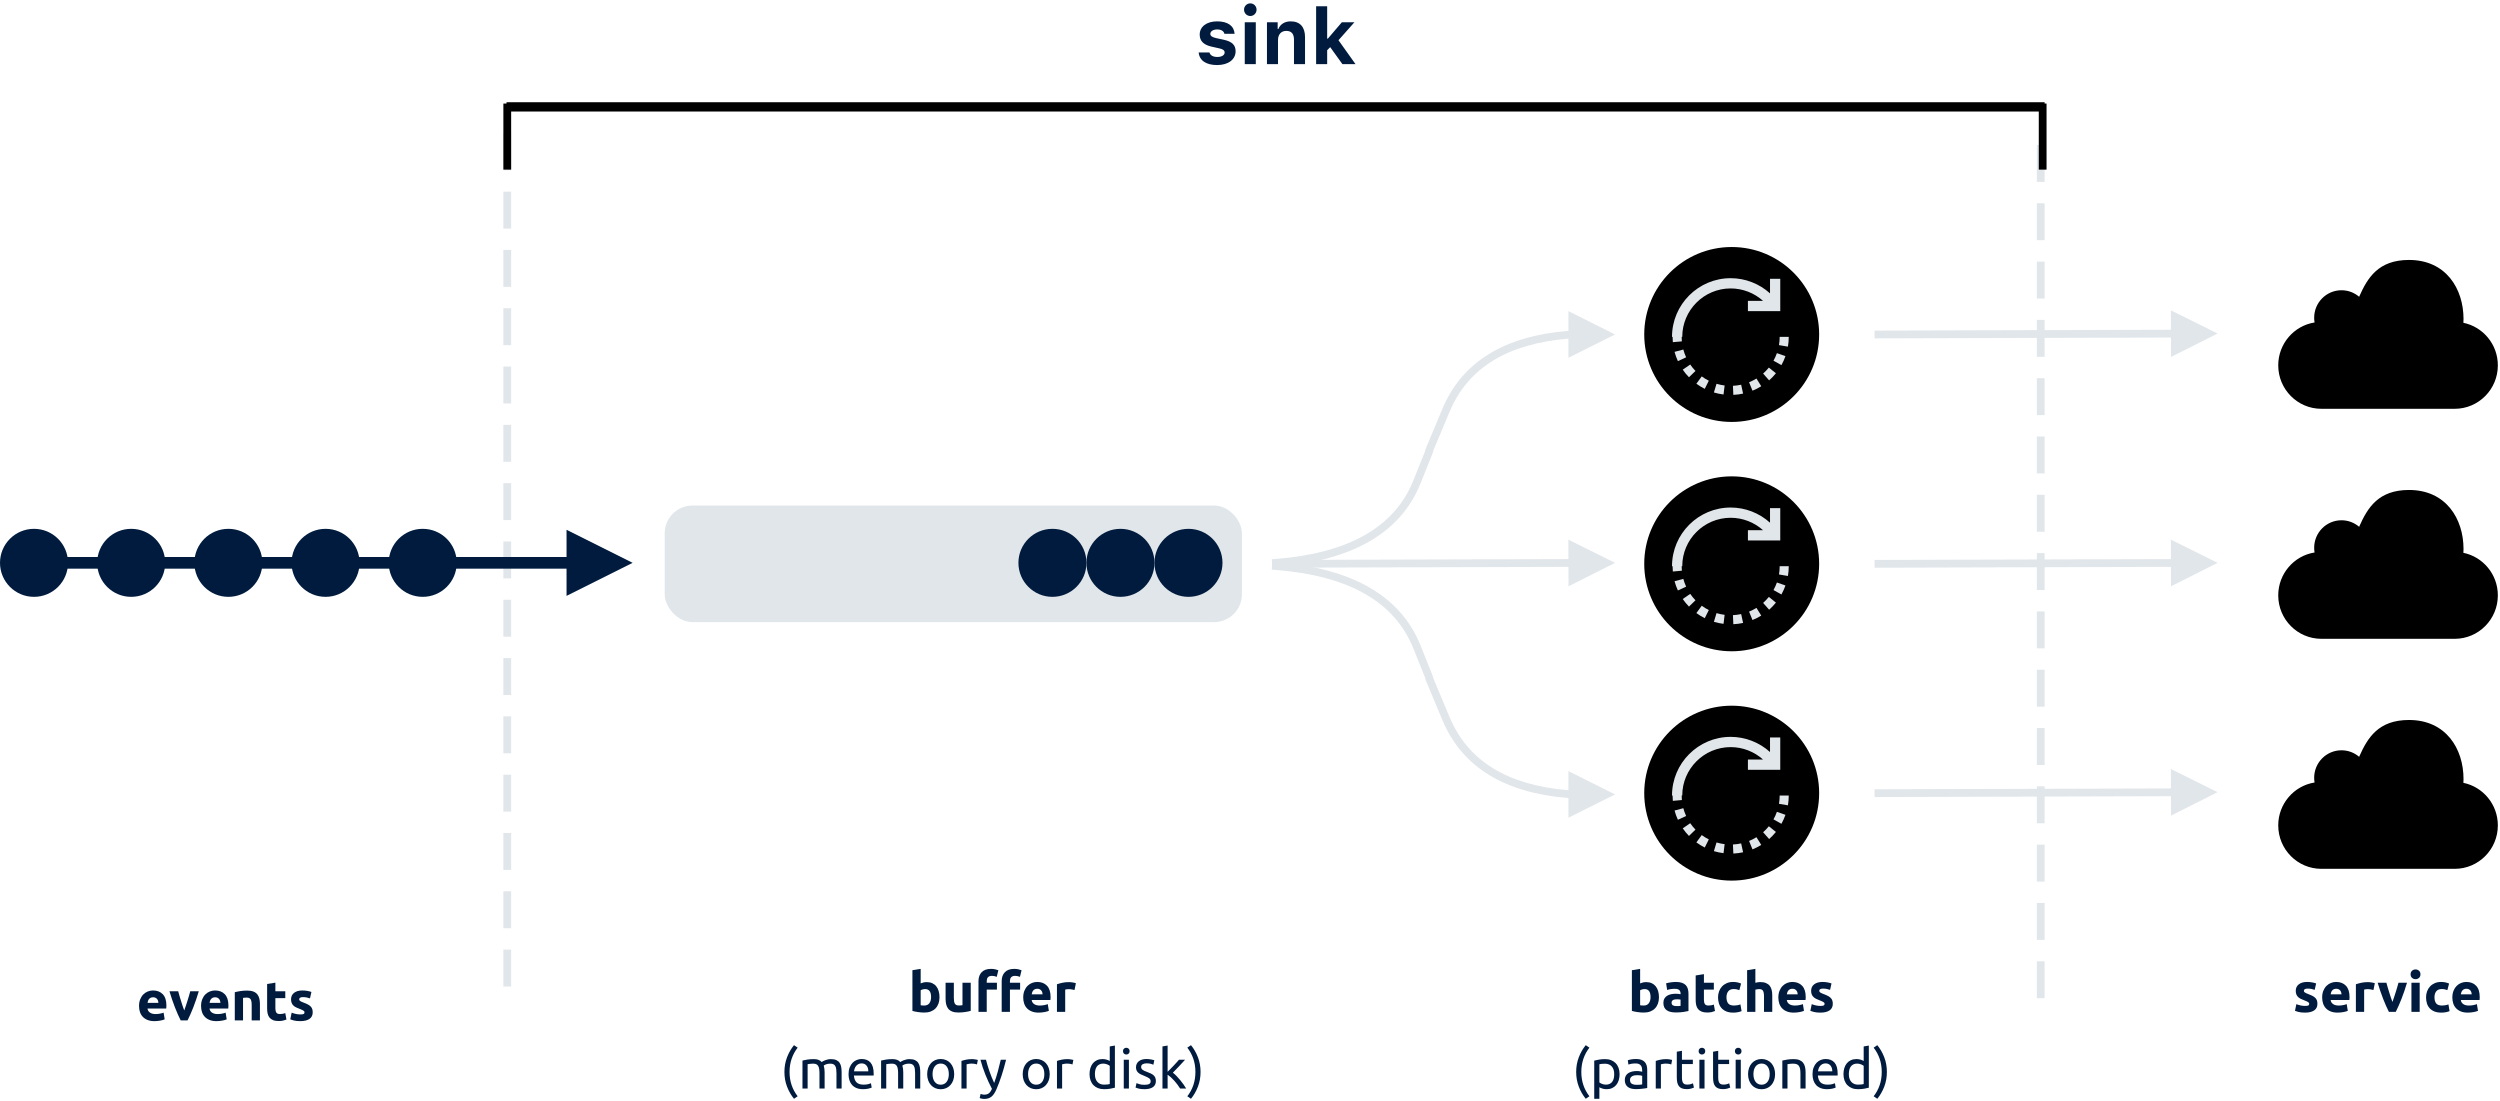 <?xml version="1.0" encoding="UTF-8"?>
<svg width="538px" height="237px" viewBox="0 0 538 237" version="1.1" xmlns="http://www.w3.org/2000/svg" xmlns:xlink="http://www.w3.org/1999/xlink">
    <!-- Generator: Sketch 54.1 (76490) - https://sketchapp.com -->
    <title>Group 2</title>
    <desc>Created with Sketch.</desc>
    <g id="Buffers-&amp;-Batching-(partitioned)" stroke="none" stroke-width="1" fill="none" fill-rule="evenodd">
        <g id="Group-2">
            <path d="M108.327,29.527 L108.327,35.8 L108.327,36.637 L110,36.637 L110,35.8 L110,29.527 L110,28.69 L108.327,28.69 L108.327,29.527 Z M108.327,42.074 L108.327,48.348 L108.327,49.184 L110,49.184 L110,48.348 L110,42.074 L110,41.238 L108.327,41.238 L108.327,42.074 Z M108.327,54.622 L108.327,60.895 L108.327,61.732 L110,61.732 L110,60.895 L110,54.622 L110,53.785 L108.327,53.785 L108.327,54.622 Z M108.327,67.169 L108.327,73.443 L108.327,74.279 L110,74.279 L110,73.443 L110,67.169 L110,66.333 L108.327,66.333 L108.327,67.169 Z M108.327,79.717 L108.327,85.99 L108.327,86.827 L110,86.827 L110,85.99 L110,79.717 L110,78.88 L108.327,78.88 L108.327,79.717 Z M108.327,92.264 L108.327,98.538 L108.327,99.375 L110,99.375 L110,98.538 L110,92.264 L110,91.428 L108.327,91.428 L108.327,92.264 Z M108.327,104.812 L108.327,111.086 L108.327,111.922 L110,111.922 L110,111.086 L110,104.812 L110,103.975 L108.327,103.975 L108.327,104.812 Z M108.327,117.359 L108.327,123.633 L108.327,124.47 L110,124.47 L110,123.633 L110,117.359 L110,116.523 L108.327,116.523 L108.327,117.359 Z M108.327,129.907 L108.327,136.181 L108.327,137.017 L110,137.017 L110,136.181 L110,129.907 L110,129.07 L108.327,129.07 L108.327,129.907 Z M108.327,142.454 L108.327,148.728 L108.327,149.565 L110,149.565 L110,148.728 L110,142.454 L110,141.618 L108.327,141.618 L108.327,142.454 Z M108.327,155.002 L108.327,161.276 L108.327,162.112 L110,162.112 L110,161.276 L110,155.002 L110,154.165 L108.327,154.165 L108.327,155.002 Z M108.327,167.549 L108.327,173.823 L108.327,174.66 L110,174.66 L110,173.823 L110,167.549 L110,166.713 L108.327,166.713 L108.327,167.549 Z M108.327,180.097 L108.327,186.371 L108.327,187.207 L110,187.207 L110,186.371 L110,180.097 L110,179.26 L108.327,179.26 L108.327,180.097 Z M108.327,192.644 L108.327,198.918 L108.327,199.755 L110,199.755 L110,198.918 L110,192.644 L110,191.808 L108.327,191.808 L108.327,192.644 Z M108.327,205.192 L108.327,211.466 L108.327,212.302 L110,212.302 L110,211.466 L110,205.192 L110,204.356 L108.327,204.356 L108.327,205.192 Z" id="Line-2" fill="#E1E6EA" fill-rule="nonzero"></path>
            <path d="M438.327,32.036 L438.327,38.31 L438.327,39.146 L440,39.146 L440,38.31 L440,32.036 L440,31.2 L438.327,31.2 L438.327,32.036 Z M438.327,44.584 L438.327,50.857 L438.327,51.694 L440,51.694 L440,50.857 L440,44.584 L440,43.747 L438.327,43.747 L438.327,44.584 Z M438.327,57.131 L438.327,63.405 L438.327,64.241 L440,64.241 L440,63.405 L440,57.131 L440,56.295 L438.327,56.295 L438.327,57.131 Z M438.327,69.679 L438.327,75.952 L438.327,76.789 L440,76.789 L440,75.952 L440,69.679 L440,68.842 L438.327,68.842 L438.327,69.679 Z M438.327,82.226 L438.327,88.5 L438.327,89.337 L440,89.337 L440,88.5 L440,82.226 L440,81.39 L438.327,81.39 L438.327,82.226 Z M438.327,94.774 L438.327,101.048 L438.327,101.884 L440,101.884 L440,101.048 L440,94.774 L440,93.937 L438.327,93.937 L438.327,94.774 Z M438.327,107.321 L438.327,113.595 L438.327,114.432 L440,114.432 L440,113.595 L440,107.321 L440,106.485 L438.327,106.485 L438.327,107.321 Z M438.327,119.869 L438.327,126.143 L438.327,126.979 L440,126.979 L440,126.143 L440,119.869 L440,119.032 L438.327,119.032 L438.327,119.869 Z M438.327,132.416 L438.327,138.69 L438.327,139.527 L440,139.527 L440,138.69 L440,132.416 L440,131.58 L438.327,131.58 L438.327,132.416 Z M438.327,144.964 L438.327,151.238 L438.327,152.074 L440,152.074 L440,151.238 L440,144.964 L440,144.127 L438.327,144.127 L438.327,144.964 Z M438.327,157.511 L438.327,163.785 L438.327,164.622 L440,164.622 L440,163.785 L440,157.511 L440,156.675 L438.327,156.675 L438.327,157.511 Z M438.327,170.059 L438.327,176.333 L438.327,177.169 L440,177.169 L440,176.333 L440,170.059 L440,169.222 L438.327,169.222 L438.327,170.059 Z M438.327,182.606 L438.327,188.88 L438.327,189.717 L440,189.717 L440,188.88 L440,182.606 L440,181.77 L438.327,181.77 L438.327,182.606 Z M438.327,195.154 L438.327,201.428 L438.327,202.264 L440,202.264 L440,201.428 L440,195.154 L440,194.317 L438.327,194.317 L438.327,195.154 Z M438.327,207.702 L438.327,213.975 L438.327,214.812 L440,214.812 L440,213.975 L440,207.702 L440,206.865 L438.327,206.865 L438.327,207.702 Z" id="Line-2" fill="#E1E6EA" fill-rule="nonzero"></path>
            <g id="Incoming-events" transform="translate(0, 113.804)" fill="#001B3D">
                <circle id="Oval" cx="70.057" cy="7.319" r="7.319"></circle>
                <circle id="Oval" cx="90.97" cy="7.319" r="7.319"></circle>
                <circle id="Oval" cx="49.144" cy="7.319" r="7.319"></circle>
                <circle id="Oval" cx="28.232" cy="7.319" r="7.319"></circle>
                <circle id="Oval" cx="7.319" cy="7.319" r="7.319"></circle>
                <polygon id="Line-7" fill-rule="nonzero" points="121.92 8.574 7.529 8.574 7.529 6.065 121.92 6.065 121.92 0.209 136.141 7.319 121.92 14.43"></polygon>
                <path d="M29.922,102.693 C29.922,102.137 30.007,101.65 30.178,101.233 C30.349,100.816 30.573,100.468 30.851,100.19 C31.129,99.912 31.449,99.702 31.811,99.559 C32.172,99.416 32.543,99.344 32.925,99.344 C33.815,99.344 34.518,99.616 35.034,100.16 C35.55,100.705 35.809,101.505 35.809,102.562 C35.809,102.665 35.805,102.778 35.797,102.901 C35.789,103.024 35.781,103.134 35.773,103.229 L31.745,103.229 C31.785,103.594 31.956,103.884 32.258,104.099 C32.559,104.313 32.965,104.421 33.473,104.421 C33.799,104.421 34.118,104.391 34.432,104.331 C34.746,104.272 35.002,104.198 35.201,104.111 L35.439,105.553 C35.344,105.6 35.217,105.648 35.058,105.696 C34.899,105.743 34.722,105.785 34.528,105.821 C34.333,105.857 34.124,105.886 33.902,105.91 C33.68,105.934 33.457,105.946 33.235,105.946 C32.671,105.946 32.18,105.863 31.763,105.696 C31.346,105.529 31,105.3 30.726,105.011 C30.452,104.721 30.25,104.377 30.118,103.98 C29.987,103.583 29.922,103.154 29.922,102.693 Z M34.093,102.013 C34.085,101.863 34.059,101.716 34.015,101.573 C33.972,101.43 33.904,101.302 33.813,101.191 C33.721,101.08 33.606,100.989 33.467,100.917 C33.328,100.846 33.155,100.81 32.949,100.81 C32.75,100.81 32.579,100.844 32.436,100.911 C32.293,100.979 32.174,101.068 32.079,101.179 C31.983,101.291 31.91,101.42 31.858,101.567 C31.807,101.714 31.769,101.863 31.745,102.013 L34.093,102.013 Z M38.883,105.779 C38.478,104.985 38.067,104.055 37.65,102.991 C37.233,101.926 36.837,100.766 36.464,99.511 L38.347,99.511 C38.426,99.821 38.52,100.156 38.627,100.518 C38.734,100.879 38.845,101.245 38.961,101.614 C39.076,101.984 39.191,102.343 39.306,102.693 C39.421,103.042 39.535,103.36 39.646,103.646 C39.749,103.36 39.86,103.042 39.98,102.693 C40.099,102.343 40.216,101.984 40.331,101.614 C40.446,101.245 40.557,100.879 40.665,100.518 C40.772,100.156 40.865,99.821 40.945,99.511 L42.78,99.511 C42.407,100.766 42.011,101.926 41.594,102.991 C41.177,104.055 40.766,104.985 40.361,105.779 L38.883,105.779 Z M43.269,102.693 C43.269,102.137 43.354,101.65 43.525,101.233 C43.696,100.816 43.92,100.468 44.198,100.19 C44.476,99.912 44.796,99.702 45.157,99.559 C45.519,99.416 45.89,99.344 46.272,99.344 C47.161,99.344 47.864,99.616 48.381,100.16 C48.897,100.705 49.155,101.505 49.155,102.562 C49.155,102.665 49.151,102.778 49.143,102.901 C49.135,103.024 49.128,103.134 49.12,103.229 L45.092,103.229 C45.131,103.594 45.302,103.884 45.604,104.099 C45.906,104.313 46.311,104.421 46.82,104.421 C47.145,104.421 47.465,104.391 47.779,104.331 C48.093,104.272 48.349,104.198 48.548,104.111 L48.786,105.553 C48.691,105.6 48.563,105.648 48.405,105.696 C48.246,105.743 48.069,105.785 47.874,105.821 C47.68,105.857 47.471,105.886 47.249,105.91 C47.026,105.934 46.804,105.946 46.581,105.946 C46.017,105.946 45.527,105.863 45.11,105.696 C44.693,105.529 44.347,105.3 44.073,105.011 C43.799,104.721 43.596,104.377 43.465,103.98 C43.334,103.583 43.269,103.154 43.269,102.693 Z M47.439,102.013 C47.431,101.863 47.406,101.716 47.362,101.573 C47.318,101.43 47.251,101.302 47.159,101.191 C47.068,101.08 46.953,100.989 46.814,100.917 C46.675,100.846 46.502,100.81 46.295,100.81 C46.097,100.81 45.926,100.844 45.783,100.911 C45.64,100.979 45.521,101.068 45.425,101.179 C45.33,101.291 45.257,101.42 45.205,101.567 C45.153,101.714 45.116,101.863 45.092,102.013 L47.439,102.013 Z M50.526,99.725 C50.828,99.638 51.217,99.557 51.694,99.481 C52.17,99.406 52.671,99.368 53.195,99.368 C53.727,99.368 54.17,99.437 54.524,99.577 C54.877,99.716 55.157,99.912 55.364,100.166 C55.57,100.421 55.717,100.723 55.805,101.072 C55.892,101.422 55.936,101.811 55.936,102.24 L55.936,105.779 L54.16,105.779 L54.16,102.454 C54.16,101.882 54.085,101.477 53.934,101.239 C53.783,101.001 53.501,100.881 53.088,100.881 C52.961,100.881 52.826,100.887 52.683,100.899 C52.54,100.911 52.413,100.925 52.301,100.941 L52.301,105.779 L50.526,105.779 L50.526,99.725 Z M57.485,97.95 L59.261,97.664 L59.261,99.511 L61.394,99.511 L61.394,100.989 L59.261,100.989 L59.261,103.193 C59.261,103.567 59.326,103.865 59.457,104.087 C59.588,104.309 59.853,104.421 60.25,104.421 C60.44,104.421 60.637,104.403 60.84,104.367 C61.042,104.331 61.227,104.282 61.394,104.218 L61.644,105.6 C61.429,105.688 61.191,105.763 60.929,105.827 C60.667,105.89 60.345,105.922 59.964,105.922 C59.479,105.922 59.078,105.857 58.76,105.726 C58.442,105.594 58.188,105.412 57.998,105.177 C57.807,104.943 57.674,104.659 57.598,104.325 C57.523,103.992 57.485,103.622 57.485,103.217 L57.485,97.95 Z M64.635,104.504 C64.961,104.504 65.191,104.472 65.326,104.409 C65.461,104.345 65.529,104.222 65.529,104.039 C65.529,103.896 65.441,103.771 65.267,103.664 C65.092,103.557 64.826,103.436 64.468,103.3 C64.19,103.197 63.938,103.09 63.712,102.979 C63.485,102.868 63.292,102.734 63.134,102.58 C62.975,102.425 62.852,102.24 62.764,102.025 C62.677,101.811 62.633,101.553 62.633,101.251 C62.633,100.663 62.852,100.198 63.288,99.857 C63.725,99.515 64.325,99.344 65.088,99.344 C65.469,99.344 65.835,99.378 66.184,99.445 C66.534,99.513 66.812,99.586 67.018,99.666 L66.709,101.048 C66.502,100.977 66.278,100.913 66.035,100.858 C65.793,100.802 65.521,100.774 65.219,100.774 C64.663,100.774 64.385,100.929 64.385,101.239 C64.385,101.31 64.397,101.374 64.421,101.43 C64.444,101.485 64.492,101.539 64.564,101.59 C64.635,101.642 64.732,101.698 64.856,101.757 C64.979,101.817 65.136,101.882 65.326,101.954 C65.716,102.097 66.037,102.238 66.291,102.377 C66.546,102.516 66.746,102.667 66.893,102.83 C67.04,102.993 67.144,103.173 67.203,103.372 C67.263,103.571 67.293,103.801 67.293,104.063 C67.293,104.683 67.06,105.152 66.595,105.469 C66.131,105.787 65.473,105.946 64.623,105.946 C64.067,105.946 63.604,105.898 63.235,105.803 C62.865,105.708 62.609,105.628 62.466,105.565 L62.764,104.123 C63.066,104.242 63.376,104.335 63.694,104.403 C64.011,104.47 64.325,104.504 64.635,104.504 Z" id="events" fill-rule="nonzero"></path>
            </g>
            <g id="Buffer" transform="translate(143.042, 108.785)">
                <rect id="Rectangle" fill="#E1E6EA" x="0" y="0" width="124.221" height="25.095" rx="6"></rect>
                <circle id="Oval" fill="#001B3D" cx="98.08" cy="12.338" r="7.319"></circle>
                <circle id="Oval" fill="#001B3D" cx="83.441" cy="12.338" r="7.319"></circle>
                <circle id="Oval" fill="#001B3D" cx="112.719" cy="12.338" r="7.319"></circle>
                <path d="M57.326,105.783 C57.326,104.639 56.905,104.067 56.063,104.067 C55.88,104.067 55.699,104.091 55.521,104.139 C55.342,104.186 55.197,104.246 55.086,104.317 L55.086,107.547 C55.173,107.563 55.284,107.577 55.419,107.588 C55.554,107.6 55.701,107.606 55.86,107.606 C56.345,107.606 56.71,107.439 56.957,107.106 C57.203,106.772 57.326,106.331 57.326,105.783 Z M59.137,105.831 C59.137,106.331 59.064,106.784 58.917,107.189 C58.77,107.594 58.557,107.94 58.279,108.226 C58.001,108.512 57.66,108.732 57.254,108.887 C56.849,109.042 56.388,109.12 55.872,109.12 C55.658,109.12 55.433,109.11 55.199,109.09 C54.964,109.07 54.734,109.044 54.508,109.012 C54.281,108.981 54.065,108.943 53.858,108.899 C53.652,108.856 53.469,108.81 53.31,108.762 L53.31,100.003 L55.086,99.717 L55.086,102.84 C55.284,102.752 55.491,102.685 55.705,102.637 C55.92,102.589 56.15,102.566 56.396,102.566 C56.841,102.566 57.235,102.643 57.576,102.798 C57.918,102.953 58.204,103.173 58.434,103.459 C58.665,103.745 58.839,104.089 58.959,104.49 C59.078,104.891 59.137,105.338 59.137,105.831 Z M65.858,108.75 C65.556,108.838 65.167,108.919 64.69,108.995 C64.214,109.07 63.713,109.108 63.189,109.108 C62.657,109.108 62.214,109.036 61.86,108.893 C61.507,108.75 61.227,108.55 61.02,108.292 C60.814,108.033 60.667,107.725 60.579,107.368 C60.492,107.01 60.448,106.617 60.448,106.188 L60.448,102.697 L62.224,102.697 L62.224,105.974 C62.224,106.546 62.299,106.959 62.45,107.213 C62.601,107.467 62.883,107.594 63.296,107.594 C63.423,107.594 63.558,107.588 63.701,107.577 C63.844,107.565 63.971,107.551 64.083,107.535 L64.083,102.697 L65.858,102.697 L65.858,108.75 Z M70.244,99.717 C70.577,99.717 70.883,99.751 71.161,99.819 C71.439,99.886 71.654,99.952 71.805,100.015 L71.459,101.433 C71.3,101.362 71.127,101.308 70.941,101.273 C70.754,101.237 70.581,101.219 70.422,101.219 C70.208,101.219 70.027,101.249 69.88,101.308 C69.733,101.368 69.618,101.449 69.535,101.553 C69.451,101.656 69.392,101.779 69.356,101.922 C69.32,102.065 69.302,102.22 69.302,102.387 L69.302,102.697 L71.495,102.697 L71.495,104.174 L69.302,104.174 L69.302,108.965 L67.527,108.965 L67.527,102.363 C67.527,101.553 67.755,100.909 68.212,100.432 C68.669,99.956 69.346,99.717 70.244,99.717 Z M75.237,99.717 C75.57,99.717 75.876,99.751 76.154,99.819 C76.432,99.886 76.647,99.952 76.798,100.015 L76.452,101.433 C76.293,101.362 76.12,101.308 75.934,101.273 C75.747,101.237 75.574,101.219 75.415,101.219 C75.201,101.219 75.02,101.249 74.873,101.308 C74.726,101.368 74.611,101.449 74.528,101.553 C74.444,101.656 74.385,101.779 74.349,101.922 C74.313,102.065 74.295,102.22 74.295,102.387 L74.295,102.697 L76.488,102.697 L76.488,104.174 L74.295,104.174 L74.295,108.965 L72.52,108.965 L72.52,102.363 C72.52,101.553 72.748,100.909 73.205,100.432 C73.662,99.956 74.339,99.717 75.237,99.717 Z M77.155,105.878 C77.155,105.322 77.241,104.836 77.411,104.419 C77.582,104.002 77.807,103.654 78.085,103.376 C78.363,103.098 78.683,102.887 79.044,102.744 C79.406,102.601 79.777,102.53 80.158,102.53 C81.048,102.53 81.751,102.802 82.268,103.346 C82.784,103.89 83.042,104.691 83.042,105.747 C83.042,105.851 83.038,105.964 83.03,106.087 C83.022,106.21 83.014,106.319 83.006,106.415 L78.979,106.415 C79.018,106.78 79.189,107.07 79.491,107.285 C79.793,107.499 80.198,107.606 80.706,107.606 C81.032,107.606 81.352,107.577 81.666,107.517 C81.98,107.457 82.236,107.384 82.434,107.296 L82.673,108.738 C82.577,108.786 82.45,108.834 82.291,108.881 C82.132,108.929 81.956,108.971 81.761,109.007 C81.566,109.042 81.358,109.072 81.135,109.096 C80.913,109.12 80.691,109.132 80.468,109.132 C79.904,109.132 79.413,109.048 78.996,108.881 C78.579,108.715 78.234,108.486 77.96,108.196 C77.686,107.906 77.483,107.563 77.352,107.165 C77.221,106.768 77.155,106.339 77.155,105.878 Z M81.326,105.199 C81.318,105.048 81.292,104.901 81.249,104.758 C81.205,104.615 81.137,104.488 81.046,104.377 C80.955,104.266 80.839,104.174 80.7,104.103 C80.561,104.031 80.389,103.996 80.182,103.996 C79.983,103.996 79.813,104.029 79.67,104.097 C79.527,104.164 79.408,104.254 79.312,104.365 C79.217,104.476 79.143,104.605 79.092,104.752 C79.04,104.899 79.002,105.048 78.979,105.199 L81.326,105.199 Z M88.19,104.27 C88.031,104.23 87.845,104.188 87.63,104.145 C87.416,104.101 87.185,104.079 86.939,104.079 C86.828,104.079 86.695,104.089 86.54,104.109 C86.385,104.129 86.268,104.15 86.188,104.174 L86.188,108.965 L84.413,108.965 L84.413,103.03 C84.73,102.919 85.106,102.814 85.539,102.715 C85.972,102.615 86.454,102.566 86.987,102.566 C87.082,102.566 87.197,102.572 87.332,102.583 C87.467,102.595 87.602,102.611 87.737,102.631 C87.872,102.651 88.007,102.675 88.142,102.703 C88.277,102.73 88.393,102.764 88.488,102.804 L88.19,104.27 Z M26.873,121.902 C26.873,122.919 27.02,123.86 27.314,124.726 C27.608,125.592 28.041,126.394 28.613,127.133 L27.826,127.669 C27.207,126.915 26.708,126.047 26.331,125.066 C25.953,124.084 25.765,123.03 25.765,121.902 C25.765,120.774 25.953,119.719 26.331,118.738 C26.708,117.757 27.207,116.889 27.826,116.134 L28.613,116.67 C28.041,117.409 27.608,118.212 27.314,119.077 C27.02,119.943 26.873,120.885 26.873,121.902 Z M29.649,119.447 C29.904,119.383 30.239,119.316 30.656,119.244 C31.074,119.173 31.556,119.137 32.104,119.137 C32.502,119.137 32.835,119.191 33.105,119.298 C33.375,119.405 33.602,119.562 33.785,119.769 C33.84,119.729 33.928,119.673 34.047,119.602 C34.166,119.53 34.313,119.461 34.488,119.393 C34.662,119.326 34.857,119.266 35.072,119.215 C35.286,119.163 35.516,119.137 35.763,119.137 C36.239,119.137 36.629,119.207 36.931,119.346 C37.232,119.485 37.469,119.681 37.64,119.935 C37.81,120.19 37.926,120.492 37.985,120.841 C38.045,121.191 38.075,121.572 38.075,121.985 L38.075,125.465 L36.966,125.465 L36.966,122.223 C36.966,121.858 36.948,121.544 36.913,121.282 C36.877,121.02 36.809,120.801 36.71,120.627 C36.611,120.452 36.476,120.323 36.305,120.239 C36.134,120.156 35.914,120.114 35.644,120.114 C35.27,120.114 34.962,120.164 34.72,120.263 C34.478,120.363 34.313,120.452 34.225,120.531 C34.289,120.738 34.337,120.964 34.368,121.211 C34.4,121.457 34.416,121.715 34.416,121.985 L34.416,125.465 L33.308,125.465 L33.308,122.223 C33.308,121.858 33.288,121.544 33.248,121.282 C33.209,121.02 33.139,120.801 33.04,120.627 C32.94,120.452 32.805,120.323 32.635,120.239 C32.464,120.156 32.247,120.114 31.985,120.114 C31.874,120.114 31.755,120.118 31.628,120.126 C31.501,120.134 31.379,120.144 31.264,120.156 C31.149,120.168 31.044,120.182 30.948,120.198 C30.853,120.214 30.789,120.225 30.758,120.233 L30.758,125.465 L29.649,125.465 L29.649,119.447 Z M39.564,122.378 C39.564,121.83 39.644,121.352 39.802,120.942 C39.961,120.533 40.172,120.194 40.434,119.924 C40.696,119.653 40.998,119.451 41.34,119.316 C41.681,119.181 42.031,119.113 42.388,119.113 C43.223,119.113 43.862,119.373 44.307,119.894 C44.752,120.414 44.974,121.207 44.974,122.271 L44.974,122.456 C44.974,122.531 44.97,122.601 44.962,122.664 L40.72,122.664 C40.768,123.308 40.954,123.796 41.28,124.13 C41.606,124.464 42.114,124.631 42.805,124.631 C43.195,124.631 43.522,124.597 43.789,124.529 C44.055,124.462 44.255,124.396 44.39,124.333 L44.545,125.262 C44.41,125.334 44.174,125.409 43.836,125.489 C43.499,125.568 43.115,125.608 42.686,125.608 C42.146,125.608 41.679,125.526 41.286,125.364 C40.893,125.201 40.569,124.976 40.315,124.69 C40.061,124.404 39.872,124.065 39.749,123.671 C39.626,123.278 39.564,122.847 39.564,122.378 Z M43.818,121.771 C43.826,121.27 43.701,120.859 43.443,120.537 C43.185,120.216 42.829,120.055 42.376,120.055 C42.122,120.055 41.898,120.104 41.703,120.204 C41.509,120.303 41.344,120.432 41.209,120.591 C41.074,120.75 40.968,120.933 40.893,121.139 C40.817,121.346 40.768,121.556 40.744,121.771 L43.818,121.771 Z M46.571,119.447 C46.825,119.383 47.161,119.316 47.578,119.244 C47.995,119.173 48.478,119.137 49.026,119.137 C49.423,119.137 49.757,119.191 50.027,119.298 C50.297,119.405 50.523,119.562 50.706,119.769 C50.762,119.729 50.849,119.673 50.968,119.602 C51.088,119.53 51.235,119.461 51.409,119.393 C51.584,119.326 51.779,119.266 51.993,119.215 C52.208,119.163 52.438,119.137 52.684,119.137 C53.161,119.137 53.55,119.207 53.852,119.346 C54.154,119.485 54.39,119.681 54.561,119.935 C54.732,120.19 54.847,120.492 54.907,120.841 C54.966,121.191 54.996,121.572 54.996,121.985 L54.996,125.465 L53.888,125.465 L53.888,122.223 C53.888,121.858 53.87,121.544 53.834,121.282 C53.799,121.02 53.731,120.801 53.632,120.627 C53.532,120.452 53.397,120.323 53.227,120.239 C53.056,120.156 52.835,120.114 52.565,120.114 C52.192,120.114 51.884,120.164 51.642,120.263 C51.399,120.363 51.235,120.452 51.147,120.531 C51.211,120.738 51.258,120.964 51.29,121.211 C51.322,121.457 51.338,121.715 51.338,121.985 L51.338,125.465 L50.23,125.465 L50.23,122.223 C50.23,121.858 50.21,121.544 50.17,121.282 C50.13,121.02 50.061,120.801 49.961,120.627 C49.862,120.452 49.727,120.323 49.556,120.239 C49.385,120.156 49.169,120.114 48.907,120.114 C48.796,120.114 48.676,120.118 48.549,120.126 C48.422,120.134 48.301,120.144 48.186,120.156 C48.071,120.168 47.965,120.182 47.87,120.198 C47.775,120.214 47.711,120.225 47.679,120.233 L47.679,125.465 L46.571,125.465 L46.571,119.447 Z M62.301,122.366 C62.301,122.859 62.23,123.304 62.087,123.701 C61.944,124.098 61.743,124.44 61.485,124.726 C61.227,125.012 60.919,125.232 60.561,125.387 C60.204,125.542 59.815,125.62 59.393,125.62 C58.972,125.62 58.583,125.542 58.226,125.387 C57.868,125.232 57.56,125.012 57.302,124.726 C57.044,124.44 56.843,124.098 56.7,123.701 C56.557,123.304 56.486,122.859 56.486,122.366 C56.486,121.882 56.557,121.439 56.7,121.038 C56.843,120.637 57.044,120.293 57.302,120.007 C57.56,119.721 57.868,119.501 58.226,119.346 C58.583,119.191 58.972,119.113 59.393,119.113 C59.815,119.113 60.204,119.191 60.561,119.346 C60.919,119.501 61.227,119.721 61.485,120.007 C61.743,120.293 61.944,120.637 62.087,121.038 C62.23,121.439 62.301,121.882 62.301,122.366 Z M61.145,122.366 C61.145,121.667 60.988,121.113 60.675,120.704 C60.361,120.295 59.934,120.09 59.393,120.09 C58.853,120.09 58.426,120.295 58.112,120.704 C57.799,121.113 57.642,121.667 57.642,122.366 C57.642,123.066 57.799,123.62 58.112,124.029 C58.426,124.438 58.853,124.643 59.393,124.643 C59.934,124.643 60.361,124.438 60.675,124.029 C60.988,123.62 61.145,123.066 61.145,122.366 Z M66.15,119.137 C66.246,119.137 66.355,119.143 66.478,119.155 C66.601,119.167 66.722,119.183 66.841,119.203 C66.961,119.222 67.07,119.242 67.169,119.262 C67.268,119.282 67.342,119.3 67.39,119.316 L67.199,120.281 C67.111,120.249 66.967,120.212 66.764,120.168 C66.561,120.124 66.301,120.102 65.983,120.102 C65.777,120.102 65.572,120.124 65.37,120.168 C65.167,120.212 65.034,120.241 64.97,120.257 L64.97,125.465 L63.862,125.465 L63.862,119.53 C64.124,119.435 64.45,119.346 64.839,119.262 C65.229,119.179 65.666,119.137 66.15,119.137 Z M67.985,126.621 C68.073,126.66 68.186,126.698 68.325,126.734 C68.464,126.77 68.601,126.788 68.736,126.788 C69.173,126.788 69.515,126.69 69.761,126.496 C70.007,126.301 70.23,125.985 70.428,125.548 C69.928,124.595 69.461,123.584 69.028,122.515 C68.595,121.447 68.236,120.365 67.95,119.268 L69.141,119.268 C69.229,119.626 69.334,120.011 69.457,120.424 C69.58,120.837 69.717,121.262 69.868,121.699 C70.019,122.136 70.182,122.573 70.357,123.01 C70.532,123.447 70.714,123.868 70.905,124.273 C71.207,123.439 71.469,122.613 71.691,121.794 C71.914,120.976 72.124,120.134 72.323,119.268 L73.467,119.268 C73.181,120.436 72.863,121.558 72.514,122.635 C72.164,123.711 71.787,124.718 71.382,125.655 C71.223,126.013 71.058,126.321 70.887,126.579 C70.716,126.837 70.528,127.05 70.321,127.217 C70.114,127.383 69.882,127.507 69.624,127.586 C69.366,127.665 69.074,127.705 68.748,127.705 C68.661,127.705 68.569,127.699 68.474,127.687 C68.379,127.675 68.285,127.659 68.194,127.64 C68.103,127.62 68.019,127.598 67.944,127.574 C67.868,127.55 67.815,127.53 67.783,127.514 L67.985,126.621 Z M82.857,122.366 C82.857,122.859 82.786,123.304 82.643,123.701 C82.5,124.098 82.299,124.44 82.041,124.726 C81.783,125.012 81.475,125.232 81.118,125.387 C80.76,125.542 80.371,125.62 79.95,125.62 C79.529,125.62 79.139,125.542 78.782,125.387 C78.424,125.232 78.117,125.012 77.858,124.726 C77.6,124.44 77.4,124.098 77.257,123.701 C77.114,123.304 77.042,122.859 77.042,122.366 C77.042,121.882 77.114,121.439 77.257,121.038 C77.4,120.637 77.6,120.293 77.858,120.007 C78.117,119.721 78.424,119.501 78.782,119.346 C79.139,119.191 79.529,119.113 79.95,119.113 C80.371,119.113 80.76,119.191 81.118,119.346 C81.475,119.501 81.783,119.721 82.041,120.007 C82.299,120.293 82.5,120.637 82.643,121.038 C82.786,121.439 82.857,121.882 82.857,122.366 Z M81.701,122.366 C81.701,121.667 81.545,121.113 81.231,120.704 C80.917,120.295 80.49,120.09 79.95,120.09 C79.409,120.09 78.982,120.295 78.669,120.704 C78.355,121.113 78.198,121.667 78.198,122.366 C78.198,123.066 78.355,123.62 78.669,124.029 C78.982,124.438 79.409,124.643 79.95,124.643 C80.49,124.643 80.917,124.438 81.231,124.029 C81.545,123.62 81.701,123.066 81.701,122.366 Z M86.706,119.137 C86.802,119.137 86.911,119.143 87.034,119.155 C87.157,119.167 87.278,119.183 87.398,119.203 C87.517,119.222 87.626,119.242 87.725,119.262 C87.825,119.282 87.898,119.3 87.946,119.316 L87.755,120.281 C87.668,120.249 87.523,120.212 87.32,120.168 C87.118,120.124 86.857,120.102 86.54,120.102 C86.333,120.102 86.129,120.124 85.926,120.168 C85.723,120.212 85.59,120.241 85.527,120.257 L85.527,125.465 L84.418,125.465 L84.418,119.53 C84.681,119.435 85.006,119.346 85.396,119.262 C85.785,119.179 86.222,119.137 86.706,119.137 Z M95.775,120.579 C95.64,120.468 95.445,120.361 95.191,120.257 C94.937,120.154 94.659,120.102 94.357,120.102 C94.039,120.102 93.767,120.16 93.541,120.275 C93.314,120.39 93.13,120.549 92.987,120.752 C92.844,120.954 92.74,121.195 92.677,121.473 C92.613,121.751 92.581,122.049 92.581,122.366 C92.581,123.089 92.76,123.648 93.118,124.041 C93.475,124.434 93.952,124.631 94.548,124.631 C94.85,124.631 95.102,124.617 95.304,124.589 C95.507,124.561 95.664,124.531 95.775,124.5 L95.775,120.579 Z M95.775,116.408 L96.883,116.217 L96.883,125.286 C96.629,125.358 96.303,125.429 95.906,125.501 C95.509,125.572 95.052,125.608 94.536,125.608 C94.059,125.608 93.63,125.532 93.249,125.381 C92.867,125.23 92.542,125.016 92.272,124.738 C92.001,124.46 91.793,124.12 91.646,123.719 C91.499,123.318 91.425,122.867 91.425,122.366 C91.425,121.89 91.487,121.453 91.61,121.056 C91.733,120.658 91.914,120.317 92.152,120.031 C92.391,119.745 92.683,119.522 93.028,119.363 C93.374,119.205 93.769,119.125 94.214,119.125 C94.571,119.125 94.887,119.173 95.161,119.268 C95.435,119.363 95.64,119.455 95.775,119.542 L95.775,116.408 Z M99.898,125.465 L98.79,125.465 L98.79,119.268 L99.898,119.268 L99.898,125.465 Z M99.338,118.148 C99.14,118.148 98.971,118.082 98.832,117.951 C98.693,117.82 98.623,117.644 98.623,117.421 C98.623,117.199 98.693,117.022 98.832,116.891 C98.971,116.76 99.14,116.694 99.338,116.694 C99.537,116.694 99.706,116.76 99.845,116.891 C99.984,117.022 100.053,117.199 100.053,117.421 C100.053,117.644 99.984,117.82 99.845,117.951 C99.706,118.082 99.537,118.148 99.338,118.148 Z M103.247,124.666 C103.7,124.666 104.035,124.607 104.254,124.488 C104.472,124.368 104.581,124.178 104.581,123.916 C104.581,123.646 104.474,123.431 104.26,123.272 C104.045,123.113 103.692,122.935 103.199,122.736 C102.961,122.641 102.732,122.543 102.514,122.444 C102.295,122.345 102.107,122.227 101.948,122.092 C101.789,121.957 101.662,121.794 101.567,121.604 C101.471,121.413 101.424,121.179 101.424,120.901 C101.424,120.353 101.626,119.918 102.031,119.596 C102.436,119.274 102.989,119.113 103.688,119.113 C103.862,119.113 104.037,119.123 104.212,119.143 C104.387,119.163 104.55,119.187 104.701,119.215 C104.852,119.242 104.985,119.272 105.1,119.304 C105.215,119.336 105.304,119.363 105.368,119.387 L105.165,120.341 C105.046,120.277 104.86,120.212 104.605,120.144 C104.351,120.077 104.045,120.043 103.688,120.043 C103.378,120.043 103.108,120.104 102.877,120.227 C102.647,120.351 102.532,120.543 102.532,120.805 C102.532,120.94 102.558,121.06 102.609,121.163 C102.661,121.266 102.74,121.36 102.848,121.443 C102.955,121.526 103.088,121.604 103.247,121.675 C103.406,121.747 103.596,121.822 103.819,121.902 C104.113,122.013 104.375,122.122 104.605,122.229 C104.836,122.337 105.032,122.462 105.195,122.605 C105.358,122.748 105.483,122.921 105.571,123.123 C105.658,123.326 105.702,123.574 105.702,123.868 C105.702,124.44 105.489,124.873 105.064,125.167 C104.639,125.461 104.033,125.608 103.247,125.608 C102.699,125.608 102.27,125.562 101.96,125.471 C101.65,125.379 101.439,125.31 101.328,125.262 L101.531,124.309 C101.658,124.357 101.86,124.428 102.139,124.523 C102.417,124.619 102.786,124.666 103.247,124.666 Z M109.36,122.057 C109.598,122.239 109.851,122.466 110.117,122.736 C110.383,123.006 110.645,123.298 110.903,123.612 C111.161,123.926 111.406,124.243 111.636,124.565 C111.867,124.887 112.061,125.187 112.22,125.465 L110.921,125.465 C110.754,125.187 110.562,124.903 110.343,124.613 C110.125,124.323 109.896,124.045 109.658,123.779 C109.42,123.512 109.177,123.268 108.931,123.046 C108.685,122.823 108.45,122.637 108.228,122.486 L108.228,125.465 L107.12,125.465 L107.12,116.408 L108.228,116.217 L108.228,121.866 L108.86,121.234 C109.09,121.004 109.316,120.77 109.539,120.531 C109.761,120.293 109.972,120.065 110.17,119.846 C110.369,119.628 110.54,119.435 110.683,119.268 L111.982,119.268 C111.799,119.467 111.6,119.685 111.386,119.924 C111.171,120.162 110.949,120.402 110.719,120.645 C110.488,120.887 110.256,121.129 110.021,121.371 C109.787,121.614 109.567,121.842 109.36,122.057 Z M114.21,121.902 C114.21,120.885 114.063,119.943 113.769,119.077 C113.475,118.212 113.042,117.409 112.47,116.67 L113.257,116.134 C113.876,116.889 114.375,117.757 114.752,118.738 C115.13,119.719 115.318,120.774 115.318,121.902 C115.318,123.03 115.13,124.084 114.752,125.066 C114.375,126.047 113.876,126.915 113.257,127.669 L112.47,127.133 C113.042,126.394 113.475,125.592 113.769,124.726 C114.063,123.86 114.21,122.919 114.21,121.902 Z" id="bufer(memoryordisk)" fill="#001B3D" fill-rule="nonzero"></path>
            </g>
            <g id="Batches" transform="translate(273.536, 53.158)" fill-rule="nonzero">
                <g id="rotate" transform="translate(99.125, 18.821) scale(-1, 1) translate(-99.125, -18.821) translate(80.304, 0)">
                    <path d="M37.643,18.821 C37.643,29.216 29.216,37.643 18.821,37.643 C8.426,37.643 0,29.216 0,18.821 C0,8.426 8.426,0 18.821,0 C29.216,0 37.643,8.426 37.643,18.821 Z" id="Path" fill="#000000"></path>
                    <g id="Group" transform="translate(6.543, 6.69)" fill="#E1E6EA">
                        <path d="M25.123,12.642 C25.123,5.681 19.46,0.018 12.499,0.018 C9.35,0.018 6.333,1.206 4.032,3.281 L4.032,0.144 L1.827,0.144 L1.827,7.105 L8.788,7.105 L8.788,4.9 L5.53,4.9 C7.427,3.198 9.909,2.223 12.499,2.223 C18.244,2.223 22.918,6.897 22.918,12.642 L23.044,12.642 C23.044,12.966 23.029,13.293 23,13.613 L24.945,13.789 C24.98,13.411 24.997,13.025 24.997,12.642 L24.165,12.642 L25.123,12.642 Z" id="Path"></path>
                        <path d="M4.283,19.255 L2.762,20.48 C3.204,21.028 3.696,21.542 4.223,22.009 L5.517,20.546 C5.071,20.152 4.656,19.717 4.283,19.255 Z" id="Path"></path>
                        <path d="M2.549,16.148 L0.708,16.797 C0.942,17.461 1.235,18.11 1.579,18.727 L3.284,17.775 C2.994,17.255 2.747,16.708 2.549,16.148 L2.549,16.148 Z" id="Path"></path>
                        <path d="M1.953,12.642 L0,12.642 C0,13.349 0.059,14.057 0.177,14.749 L2.102,14.422 C2.003,13.838 1.953,13.239 1.953,12.642 Z" id="Path"></path>
                        <path d="M5.92,23.271 C6.519,23.643 7.153,23.965 7.805,24.229 L8.539,22.419 C7.989,22.197 7.454,21.925 6.949,21.611 L5.92,23.271 Z" id="Path"></path>
                        <path d="M22.083,17.047 L23.857,17.864 C24.152,17.223 24.394,16.553 24.575,15.873 L22.689,15.369 C22.536,15.942 22.332,16.507 22.083,17.047 Z" id="Path"></path>
                        <path d="M9.827,24.855 C10.513,25.004 11.219,25.096 11.924,25.128 L12.012,23.177 C11.417,23.15 10.821,23.072 10.243,22.946 L9.827,24.855 Z" id="Path"></path>
                        <path d="M20.072,19.98 L21.475,21.339 C21.965,20.834 22.415,20.283 22.813,19.703 L21.203,18.598 C20.867,19.088 20.486,19.553 20.072,19.98 Z" id="Path"></path>
                        <path d="M17.202,22.084 L18.075,23.831 C18.704,23.517 19.312,23.146 19.88,22.729 L18.726,21.154 C18.246,21.506 17.733,21.819 17.202,22.084 Z" id="Path"></path>
                        <path d="M13.798,23.109 L14.036,25.047 C14.736,24.961 15.433,24.815 16.106,24.612 L15.544,22.742 C14.976,22.913 14.388,23.036 13.798,23.109 Z" id="Path"></path>
                    </g>
                </g>
                <g id="rotate" transform="translate(99.125, 68.175) scale(-1, 1) translate(-99.125, -68.175) translate(80.304, 49.354)">
                    <path d="M37.643,18.821 C37.643,29.216 29.216,37.643 18.821,37.643 C8.426,37.643 0,29.216 0,18.821 C0,8.426 8.426,0 18.821,0 C29.216,0 37.643,8.426 37.643,18.821 Z" id="Path" fill="#000000"></path>
                    <g id="Group" transform="translate(6.543, 6.69)" fill="#E1E6EA">
                        <path d="M25.123,12.642 C25.123,5.681 19.46,0.018 12.499,0.018 C9.35,0.018 6.333,1.206 4.032,3.281 L4.032,0.144 L1.827,0.144 L1.827,7.105 L8.788,7.105 L8.788,4.9 L5.53,4.9 C7.427,3.198 9.909,2.223 12.499,2.223 C18.244,2.223 22.918,6.897 22.918,12.642 L23.044,12.642 C23.044,12.966 23.029,13.293 23,13.613 L24.945,13.789 C24.98,13.411 24.997,13.025 24.997,12.642 L24.165,12.642 L25.123,12.642 Z" id="Path"></path>
                        <path d="M4.283,19.255 L2.762,20.48 C3.204,21.028 3.696,21.542 4.223,22.009 L5.517,20.546 C5.071,20.152 4.656,19.717 4.283,19.255 Z" id="Path"></path>
                        <path d="M2.549,16.148 L0.708,16.797 C0.942,17.461 1.235,18.11 1.579,18.727 L3.284,17.775 C2.994,17.255 2.747,16.708 2.549,16.148 L2.549,16.148 Z" id="Path"></path>
                        <path d="M1.953,12.642 L0,12.642 C0,13.349 0.059,14.057 0.177,14.749 L2.102,14.422 C2.003,13.838 1.953,13.239 1.953,12.642 Z" id="Path"></path>
                        <path d="M5.92,23.271 C6.519,23.643 7.153,23.965 7.805,24.229 L8.539,22.419 C7.989,22.197 7.454,21.925 6.949,21.611 L5.92,23.271 Z" id="Path"></path>
                        <path d="M22.083,17.047 L23.857,17.864 C24.152,17.223 24.394,16.553 24.575,15.873 L22.689,15.369 C22.536,15.942 22.332,16.507 22.083,17.047 Z" id="Path"></path>
                        <path d="M9.827,24.855 C10.513,25.004 11.219,25.096 11.924,25.128 L12.012,23.177 C11.417,23.15 10.821,23.072 10.243,22.946 L9.827,24.855 Z" id="Path"></path>
                        <path d="M20.072,19.98 L21.475,21.339 C21.965,20.834 22.415,20.283 22.813,19.703 L21.203,18.598 C20.867,19.088 20.486,19.553 20.072,19.98 Z" id="Path"></path>
                        <path d="M17.202,22.084 L18.075,23.831 C18.704,23.517 19.312,23.146 19.88,22.729 L18.726,21.154 C18.246,21.506 17.733,21.819 17.202,22.084 Z" id="Path"></path>
                        <path d="M13.798,23.109 L14.036,25.047 C14.736,24.961 15.433,24.815 16.106,24.612 L15.544,22.742 C14.976,22.913 14.388,23.036 13.798,23.109 Z" id="Path"></path>
                    </g>
                </g>
                <g id="rotate" transform="translate(99.125, 117.529) scale(-1, 1) translate(-99.125, -117.529) translate(80.304, 98.707)">
                    <path d="M37.643,18.821 C37.643,29.216 29.216,37.643 18.821,37.643 C8.426,37.643 0,29.216 0,18.821 C0,8.426 8.426,0 18.821,0 C29.216,0 37.643,8.426 37.643,18.821 Z" id="Path" fill="#000000"></path>
                    <g id="Group" transform="translate(6.543, 6.69)" fill="#E1E6EA">
                        <path d="M25.123,12.642 C25.123,5.681 19.46,0.018 12.499,0.018 C9.35,0.018 6.333,1.206 4.032,3.281 L4.032,0.144 L1.827,0.144 L1.827,7.105 L8.788,7.105 L8.788,4.9 L5.53,4.9 C7.427,3.198 9.909,2.223 12.499,2.223 C18.244,2.223 22.918,6.897 22.918,12.642 L23.044,12.642 C23.044,12.966 23.029,13.293 23,13.613 L24.945,13.789 C24.98,13.411 24.997,13.025 24.997,12.642 L24.165,12.642 L25.123,12.642 Z" id="Path"></path>
                        <path d="M4.283,19.255 L2.762,20.48 C3.204,21.028 3.696,21.542 4.223,22.009 L5.517,20.546 C5.071,20.152 4.656,19.717 4.283,19.255 Z" id="Path"></path>
                        <path d="M2.549,16.148 L0.708,16.797 C0.942,17.461 1.235,18.11 1.579,18.727 L3.284,17.775 C2.994,17.255 2.747,16.708 2.549,16.148 L2.549,16.148 Z" id="Path"></path>
                        <path d="M1.953,12.642 L0,12.642 C0,13.349 0.059,14.057 0.177,14.749 L2.102,14.422 C2.003,13.838 1.953,13.239 1.953,12.642 Z" id="Path"></path>
                        <path d="M5.92,23.271 C6.519,23.643 7.153,23.965 7.805,24.229 L8.539,22.419 C7.989,22.197 7.454,21.925 6.949,21.611 L5.92,23.271 Z" id="Path"></path>
                        <path d="M22.083,17.047 L23.857,17.864 C24.152,17.223 24.394,16.553 24.575,15.873 L22.689,15.369 C22.536,15.942 22.332,16.507 22.083,17.047 Z" id="Path"></path>
                        <path d="M9.827,24.855 C10.513,25.004 11.219,25.096 11.924,25.128 L12.012,23.177 C11.417,23.15 10.821,23.072 10.243,22.946 L9.827,24.855 Z" id="Path"></path>
                        <path d="M20.072,19.98 L21.475,21.339 C21.965,20.834 22.415,20.283 22.813,19.703 L21.203,18.598 C20.867,19.088 20.486,19.553 20.072,19.98 Z" id="Path"></path>
                        <path d="M17.202,22.084 L18.075,23.831 C18.704,23.517 19.312,23.146 19.88,22.729 L18.726,21.154 C18.246,21.506 17.733,21.819 17.202,22.084 Z" id="Path"></path>
                        <path d="M13.798,23.109 L14.036,25.047 C14.736,24.961 15.433,24.815 16.106,24.612 L15.544,22.742 C14.976,22.913 14.388,23.036 13.798,23.109 Z" id="Path"></path>
                    </g>
                </g>
                <path d="M63.992,19.721 C50.837,20.794 42.357,26.036 38.414,35.456 C35.995,41.236 35.472,42.486 35.094,43.396 C35.042,43.523 34.996,43.632 34.957,43.726 C34.955,43.785 34.952,43.799 34.943,43.839 C34.918,43.959 34.847,44.154 34.677,44.597 C34.313,45.546 33.508,47.557 32.144,50.923 C27.827,61.572 17.432,67.522 1.111,68.8 L0.277,68.865 L0.146,67.197 L0.98,67.132 C16.725,65.9 26.546,60.278 30.594,50.294 C31.954,46.938 32.756,44.934 33.116,43.997 C33.128,43.965 33.14,43.934 33.151,43.904 C33.149,43.857 33.151,43.841 33.157,43.797 C33.172,43.707 33.172,43.707 33.182,43.671 C33.197,43.623 33.197,43.623 33.206,43.596 C33.238,43.507 33.333,43.275 33.549,42.755 C33.928,41.842 34.45,40.593 36.871,34.81 C41.091,24.729 50.178,19.138 63.992,18.043 L63.993,13.802 L74.03,18.821 L63.992,23.84 L63.992,19.721 L63.992,19.721 Z" id="Line" fill="#E1E6EA"></path>
                <path d="M63.992,73.676 C50.837,74.748 42.357,79.991 38.414,89.41 C35.995,95.19 35.472,96.441 35.094,97.35 C35.042,97.477 34.996,97.587 34.957,97.68 C34.955,97.74 34.952,97.753 34.943,97.794 C34.918,97.913 34.847,98.109 34.677,98.552 C34.313,99.501 33.508,101.512 32.144,104.877 C27.827,115.527 17.432,121.477 1.111,122.754 L0.277,122.819 L0.146,121.151 L0.98,121.086 C16.725,119.854 26.546,114.233 30.594,104.248 C31.954,100.892 32.756,98.888 33.116,97.952 C33.128,97.919 33.14,97.888 33.151,97.858 C33.149,97.812 33.151,97.795 33.157,97.751 C33.172,97.661 33.172,97.661 33.182,97.626 C33.197,97.577 33.197,97.577 33.206,97.551 C33.238,97.461 33.333,97.229 33.549,96.709 C33.928,95.797 34.45,94.547 36.871,88.764 C41.091,78.684 50.178,73.093 63.992,71.997 L63.993,67.756 L74.03,72.776 L63.992,77.794 L63.992,73.676 L63.992,73.676 Z" id="Line" fill="#E1E6EA" transform="translate(37.088, 95.288) scale(1, -1) translate(-37.088, -95.288) "></path>
                <polygon id="Line-3" fill="#E1E6EA" points="63.995 68.831 0.212 69.014 0.207 67.341 63.99 67.158 63.978 62.976 74.03 67.966 64.007 73.014 63.995 68.831"></polygon>
                <path d="M81.661,161.41 C81.661,160.266 81.24,159.694 80.398,159.694 C80.215,159.694 80.034,159.718 79.855,159.766 C79.677,159.814 79.532,159.873 79.42,159.945 L79.42,163.174 C79.508,163.19 79.619,163.204 79.754,163.216 C79.889,163.228 80.036,163.234 80.195,163.234 C80.68,163.234 81.045,163.067 81.291,162.733 C81.538,162.4 81.661,161.959 81.661,161.41 Z M83.472,161.458 C83.472,161.959 83.399,162.411 83.252,162.817 C83.105,163.222 82.892,163.567 82.614,163.853 C82.336,164.139 81.994,164.36 81.589,164.515 C81.184,164.67 80.723,164.747 80.207,164.747 C79.992,164.747 79.768,164.737 79.534,164.717 C79.299,164.697 79.069,164.672 78.842,164.64 C78.616,164.608 78.4,164.57 78.193,164.527 C77.986,164.483 77.804,164.437 77.645,164.39 L77.645,155.631 L79.42,155.345 L79.42,158.467 C79.619,158.38 79.826,158.312 80.04,158.264 C80.255,158.217 80.485,158.193 80.731,158.193 C81.176,158.193 81.569,158.27 81.911,158.425 C82.253,158.58 82.539,158.801 82.769,159.087 C82.999,159.373 83.174,159.716 83.293,160.117 C83.413,160.519 83.472,160.966 83.472,161.458 Z M87.238,163.353 C87.413,163.353 87.579,163.349 87.738,163.341 C87.897,163.333 88.024,163.321 88.12,163.305 L88.12,161.959 C88.048,161.943 87.941,161.927 87.798,161.911 C87.655,161.895 87.524,161.887 87.405,161.887 C87.238,161.887 87.081,161.897 86.934,161.917 C86.787,161.937 86.658,161.975 86.547,162.03 C86.435,162.086 86.348,162.161 86.284,162.257 C86.221,162.352 86.189,162.471 86.189,162.614 C86.189,162.892 86.282,163.085 86.469,163.192 C86.656,163.299 86.912,163.353 87.238,163.353 Z M87.095,158.157 C87.619,158.157 88.056,158.217 88.406,158.336 C88.755,158.455 89.035,158.626 89.246,158.848 C89.456,159.071 89.605,159.341 89.693,159.659 C89.78,159.976 89.824,160.33 89.824,160.719 L89.824,164.413 C89.569,164.469 89.216,164.535 88.763,164.61 C88.31,164.686 87.762,164.723 87.119,164.723 C86.713,164.723 86.346,164.688 86.016,164.616 C85.687,164.545 85.403,164.427 85.164,164.264 C84.926,164.102 84.743,163.889 84.616,163.627 C84.489,163.365 84.425,163.043 84.425,162.662 C84.425,162.296 84.499,161.986 84.646,161.732 C84.793,161.478 84.989,161.275 85.236,161.124 C85.482,160.974 85.764,160.864 86.082,160.797 C86.4,160.729 86.729,160.695 87.071,160.695 C87.301,160.695 87.506,160.705 87.685,160.725 C87.863,160.745 88.008,160.771 88.12,160.803 L88.12,160.636 C88.12,160.334 88.028,160.092 87.846,159.909 C87.663,159.726 87.345,159.635 86.892,159.635 C86.59,159.635 86.292,159.657 85.998,159.7 C85.704,159.744 85.45,159.806 85.236,159.885 L85.009,158.455 C85.113,158.423 85.242,158.39 85.397,158.354 C85.552,158.318 85.72,158.286 85.903,158.258 C86.086,158.231 86.278,158.207 86.481,158.187 C86.684,158.167 86.888,158.157 87.095,158.157 Z M91.373,156.763 L93.148,156.477 L93.148,158.324 L95.282,158.324 L95.282,159.802 L93.148,159.802 L93.148,162.006 C93.148,162.38 93.214,162.678 93.345,162.9 C93.476,163.122 93.74,163.234 94.138,163.234 C94.328,163.234 94.525,163.216 94.727,163.18 C94.93,163.144 95.115,163.095 95.282,163.031 L95.532,164.413 C95.317,164.501 95.079,164.576 94.817,164.64 C94.555,164.703 94.233,164.735 93.852,164.735 C93.367,164.735 92.966,164.67 92.648,164.539 C92.33,164.407 92.076,164.225 91.885,163.99 C91.695,163.756 91.562,163.472 91.486,163.138 C91.411,162.805 91.373,162.435 91.373,162.03 L91.373,156.763 Z M96.187,161.458 C96.187,161.005 96.261,160.578 96.408,160.177 C96.555,159.776 96.767,159.426 97.045,159.128 C97.323,158.83 97.661,158.594 98.058,158.419 C98.455,158.245 98.908,158.157 99.417,158.157 C99.75,158.157 100.056,158.187 100.334,158.247 C100.612,158.306 100.882,158.392 101.145,158.503 L100.775,159.921 C100.608,159.857 100.426,159.802 100.227,159.754 C100.028,159.706 99.806,159.683 99.56,159.683 C99.035,159.683 98.644,159.845 98.386,160.171 C98.128,160.497 97.999,160.926 97.999,161.458 C97.999,162.022 98.12,162.459 98.362,162.769 C98.604,163.079 99.027,163.234 99.631,163.234 C99.846,163.234 100.076,163.214 100.322,163.174 C100.569,163.134 100.795,163.071 101.002,162.983 L101.252,164.437 C101.045,164.525 100.787,164.6 100.477,164.664 C100.167,164.727 99.826,164.759 99.452,164.759 C98.88,164.759 98.388,164.674 97.975,164.503 C97.562,164.332 97.222,164.1 96.956,163.806 C96.69,163.512 96.495,163.164 96.372,162.763 C96.249,162.362 96.187,161.927 96.187,161.458 Z M102.443,164.592 L102.443,155.631 L104.219,155.345 L104.219,158.348 C104.338,158.308 104.491,158.27 104.678,158.235 C104.864,158.199 105.045,158.181 105.22,158.181 C105.728,158.181 106.151,158.251 106.489,158.39 C106.827,158.529 107.097,158.725 107.299,158.979 C107.502,159.234 107.645,159.536 107.728,159.885 C107.812,160.235 107.854,160.624 107.854,161.053 L107.854,164.592 L106.078,164.592 L106.078,161.267 C106.078,160.695 106.005,160.29 105.858,160.052 C105.711,159.814 105.438,159.694 105.041,159.694 C104.882,159.694 104.733,159.708 104.594,159.736 C104.455,159.764 104.33,159.794 104.219,159.826 L104.219,164.592 L102.443,164.592 Z M109.164,161.506 C109.164,160.95 109.25,160.463 109.421,160.046 C109.591,159.629 109.816,159.281 110.094,159.003 C110.372,158.725 110.692,158.515 111.053,158.372 C111.415,158.229 111.786,158.157 112.167,158.157 C113.057,158.157 113.76,158.429 114.277,158.973 C114.793,159.518 115.051,160.318 115.051,161.375 C115.051,161.478 115.047,161.591 115.039,161.714 C115.031,161.837 115.023,161.947 115.016,162.042 L110.988,162.042 C111.027,162.407 111.198,162.697 111.5,162.912 C111.802,163.126 112.207,163.234 112.716,163.234 C113.041,163.234 113.361,163.204 113.675,163.144 C113.989,163.085 114.245,163.011 114.444,162.924 L114.682,164.366 C114.587,164.413 114.459,164.461 114.301,164.509 C114.142,164.556 113.965,164.598 113.77,164.634 C113.576,164.67 113.367,164.699 113.145,164.723 C112.922,164.747 112.7,164.759 112.477,164.759 C111.913,164.759 111.423,164.676 111.006,164.509 C110.588,164.342 110.243,164.114 109.969,163.824 C109.695,163.534 109.492,163.19 109.361,162.793 C109.23,162.396 109.164,161.967 109.164,161.506 Z M113.335,160.827 C113.327,160.676 113.301,160.529 113.258,160.386 C113.214,160.243 113.147,160.116 113.055,160.004 C112.964,159.893 112.849,159.802 112.71,159.73 C112.571,159.659 112.398,159.623 112.191,159.623 C111.993,159.623 111.822,159.657 111.679,159.724 C111.536,159.792 111.417,159.881 111.321,159.992 C111.226,160.104 111.153,160.233 111.101,160.38 C111.049,160.527 111.012,160.676 110.988,160.827 L113.335,160.827 Z M118.221,163.317 C118.547,163.317 118.777,163.285 118.912,163.222 C119.047,163.158 119.115,163.035 119.115,162.852 C119.115,162.709 119.027,162.584 118.853,162.477 C118.678,162.37 118.412,162.249 118.054,162.114 C117.776,162.01 117.524,161.903 117.298,161.792 C117.071,161.681 116.878,161.547 116.72,161.393 C116.561,161.238 116.438,161.053 116.35,160.838 C116.263,160.624 116.219,160.366 116.219,160.064 C116.219,159.476 116.438,159.011 116.875,158.67 C117.311,158.328 117.911,158.157 118.674,158.157 C119.055,158.157 119.421,158.191 119.77,158.258 C120.12,158.326 120.398,158.4 120.604,158.479 L120.295,159.861 C120.088,159.79 119.864,159.726 119.621,159.671 C119.379,159.615 119.107,159.587 118.805,159.587 C118.249,159.587 117.971,159.742 117.971,160.052 C117.971,160.123 117.983,160.187 118.007,160.243 C118.03,160.298 118.078,160.352 118.15,160.403 C118.221,160.455 118.318,160.511 118.442,160.57 C118.565,160.63 118.722,160.695 118.912,160.767 C119.302,160.91 119.623,161.051 119.878,161.19 C120.132,161.329 120.332,161.48 120.479,161.643 C120.626,161.806 120.73,161.986 120.789,162.185 C120.849,162.384 120.879,162.614 120.879,162.876 C120.879,163.496 120.646,163.965 120.181,164.282 C119.717,164.6 119.059,164.759 118.209,164.759 C117.653,164.759 117.19,164.711 116.821,164.616 C116.451,164.521 116.195,164.441 116.052,164.378 L116.35,162.936 C116.652,163.055 116.962,163.148 117.28,163.216 C117.597,163.283 117.911,163.317 118.221,163.317 Z M66.765,177.529 C66.765,178.546 66.912,179.487 67.206,180.353 C67.5,181.219 67.933,182.022 68.505,182.761 L67.718,183.297 C67.099,182.542 66.6,181.674 66.223,180.693 C65.845,179.712 65.657,178.657 65.657,177.529 C65.657,176.401 65.845,175.346 66.223,174.365 C66.6,173.384 67.099,172.516 67.718,171.761 L68.505,172.298 C67.933,173.037 67.5,173.839 67.206,174.705 C66.912,175.571 66.765,176.512 66.765,177.529 Z M73.843,178.006 C73.843,177.283 73.665,176.727 73.307,176.337 C72.95,175.948 72.473,175.754 71.877,175.754 C71.544,175.754 71.283,175.765 71.097,175.789 C70.91,175.813 70.761,175.841 70.65,175.873 L70.65,179.781 C70.785,179.893 70.979,180 71.234,180.103 C71.488,180.206 71.766,180.258 72.068,180.258 C72.386,180.258 72.658,180.2 72.884,180.085 C73.111,179.97 73.295,179.811 73.438,179.609 C73.581,179.406 73.685,179.168 73.748,178.894 C73.812,178.619 73.843,178.324 73.843,178.006 Z M74.999,178.006 C74.999,178.475 74.938,178.907 74.815,179.305 C74.691,179.702 74.511,180.044 74.272,180.33 C74.034,180.616 73.742,180.838 73.397,180.997 C73.051,181.156 72.656,181.235 72.211,181.235 C71.853,181.235 71.538,181.188 71.263,181.092 C70.989,180.997 70.785,180.906 70.65,180.818 L70.65,183.297 L69.542,183.297 L69.542,175.086 C69.804,175.023 70.131,174.953 70.525,174.878 C70.918,174.802 71.373,174.764 71.889,174.764 C72.366,174.764 72.795,174.84 73.176,174.991 C73.557,175.142 73.883,175.356 74.153,175.634 C74.423,175.912 74.632,176.252 74.779,176.653 C74.926,177.054 74.999,177.505 74.999,178.006 Z M78.658,180.294 C78.92,180.294 79.152,180.288 79.355,180.276 C79.557,180.264 79.726,180.242 79.861,180.21 L79.861,178.363 C79.782,178.324 79.653,178.29 79.474,178.262 C79.295,178.234 79.079,178.22 78.825,178.22 C78.658,178.22 78.481,178.232 78.294,178.256 C78.108,178.28 77.937,178.33 77.782,178.405 C77.627,178.48 77.498,178.584 77.395,178.715 C77.291,178.846 77.24,179.019 77.24,179.233 C77.24,179.63 77.367,179.906 77.621,180.061 C77.875,180.216 78.221,180.294 78.658,180.294 Z M78.562,174.741 C79.007,174.741 79.383,174.798 79.689,174.913 C79.994,175.029 80.241,175.191 80.427,175.402 C80.614,175.613 80.747,175.863 80.827,176.153 C80.906,176.443 80.946,176.762 80.946,177.112 L80.946,180.985 C80.85,181.001 80.717,181.023 80.547,181.05 C80.376,181.078 80.183,181.104 79.969,181.128 C79.754,181.152 79.522,181.174 79.271,181.193 C79.021,181.213 78.773,181.223 78.527,181.223 C78.177,181.223 77.855,181.188 77.561,181.116 C77.267,181.045 77.013,180.931 76.799,180.776 C76.584,180.621 76.417,180.417 76.298,180.163 C76.179,179.908 76.12,179.603 76.12,179.245 C76.12,178.904 76.189,178.61 76.328,178.363 C76.467,178.117 76.656,177.918 76.894,177.767 C77.132,177.617 77.41,177.505 77.728,177.434 C78.046,177.362 78.38,177.327 78.729,177.327 C78.84,177.327 78.956,177.332 79.075,177.344 C79.194,177.356 79.307,177.372 79.414,177.392 C79.522,177.412 79.615,177.43 79.695,177.446 C79.774,177.462 79.83,177.474 79.861,177.481 L79.861,177.172 C79.861,176.989 79.841,176.808 79.802,176.629 C79.762,176.451 79.691,176.292 79.587,176.153 C79.484,176.014 79.343,175.902 79.164,175.819 C78.985,175.736 78.753,175.694 78.467,175.694 C78.102,175.694 77.782,175.72 77.508,175.771 C77.234,175.823 77.029,175.877 76.894,175.932 L76.763,175.015 C76.906,174.951 77.144,174.89 77.478,174.83 C77.812,174.77 78.173,174.741 78.562,174.741 Z M85.069,174.764 C85.164,174.764 85.273,174.77 85.397,174.782 C85.52,174.794 85.641,174.81 85.76,174.83 C85.879,174.85 85.988,174.87 86.088,174.89 C86.187,174.909 86.261,174.927 86.308,174.943 L86.118,175.908 C86.03,175.877 85.885,175.839 85.683,175.795 C85.48,175.752 85.22,175.73 84.902,175.73 C84.696,175.73 84.491,175.752 84.288,175.795 C84.086,175.839 83.953,175.869 83.889,175.885 L83.889,181.092 L82.781,181.092 L82.781,175.158 C83.043,175.062 83.369,174.973 83.758,174.89 C84.147,174.806 84.584,174.764 85.069,174.764 Z M88.418,174.896 L90.765,174.896 L90.765,175.825 L88.418,175.825 L88.418,178.685 C88.418,178.995 88.441,179.251 88.489,179.454 C88.537,179.656 88.608,179.815 88.704,179.93 C88.799,180.046 88.918,180.127 89.061,180.175 C89.204,180.222 89.371,180.246 89.562,180.246 C89.895,180.246 90.163,180.208 90.366,180.133 C90.568,180.057 90.709,180.004 90.789,179.972 L91.003,180.89 C90.892,180.945 90.698,181.015 90.42,181.098 C90.141,181.182 89.824,181.223 89.466,181.223 C89.045,181.223 88.698,181.17 88.423,181.062 C88.149,180.955 87.929,180.794 87.762,180.58 C87.595,180.365 87.478,180.101 87.411,179.787 C87.343,179.474 87.309,179.11 87.309,178.697 L87.309,173.168 L88.418,172.977 L88.418,174.896 Z M93.28,181.092 L92.171,181.092 L92.171,174.896 L93.28,174.896 L93.28,181.092 Z M92.719,173.775 C92.521,173.775 92.352,173.71 92.213,173.579 C92.074,173.448 92.004,173.271 92.004,173.048 C92.004,172.826 92.074,172.649 92.213,172.518 C92.352,172.387 92.521,172.322 92.719,172.322 C92.918,172.322 93.087,172.387 93.226,172.518 C93.365,172.649 93.434,172.826 93.434,173.048 C93.434,173.271 93.365,173.448 93.226,173.579 C93.087,173.71 92.918,173.775 92.719,173.775 Z M96.223,174.896 L98.571,174.896 L98.571,175.825 L96.223,175.825 L96.223,178.685 C96.223,178.995 96.247,179.251 96.294,179.454 C96.342,179.656 96.414,179.815 96.509,179.93 C96.604,180.046 96.723,180.127 96.866,180.175 C97.009,180.222 97.176,180.246 97.367,180.246 C97.701,180.246 97.969,180.208 98.171,180.133 C98.374,180.057 98.515,180.004 98.594,179.972 L98.809,180.89 C98.698,180.945 98.503,181.015 98.225,181.098 C97.947,181.182 97.629,181.223 97.272,181.223 C96.851,181.223 96.503,181.17 96.229,181.062 C95.955,180.955 95.734,180.794 95.568,180.58 C95.401,180.365 95.283,180.101 95.216,179.787 C95.148,179.474 95.115,179.11 95.115,178.697 L95.115,173.168 L96.223,172.977 L96.223,174.896 Z M101.085,181.092 L99.977,181.092 L99.977,174.896 L101.085,174.896 L101.085,181.092 Z M100.525,173.775 C100.326,173.775 100.157,173.71 100.018,173.579 C99.879,173.448 99.81,173.271 99.81,173.048 C99.81,172.826 99.879,172.649 100.018,172.518 C100.157,172.387 100.326,172.322 100.525,172.322 C100.723,172.322 100.892,172.387 101.031,172.518 C101.17,172.649 101.24,172.826 101.24,173.048 C101.24,173.271 101.17,173.448 101.031,173.579 C100.892,173.71 100.723,173.775 100.525,173.775 Z M108.461,177.994 C108.461,178.486 108.39,178.931 108.247,179.329 C108.104,179.726 107.903,180.067 107.645,180.353 C107.387,180.639 107.079,180.86 106.722,181.015 C106.364,181.17 105.975,181.247 105.554,181.247 C105.133,181.247 104.743,181.17 104.386,181.015 C104.028,180.86 103.72,180.639 103.462,180.353 C103.204,180.067 103.004,179.726 102.861,179.329 C102.718,178.931 102.646,178.486 102.646,177.994 C102.646,177.509 102.718,177.066 102.861,176.665 C103.004,176.264 103.204,175.92 103.462,175.634 C103.72,175.348 104.028,175.128 104.386,174.973 C104.743,174.818 105.133,174.741 105.554,174.741 C105.975,174.741 106.364,174.818 106.722,174.973 C107.079,175.128 107.387,175.348 107.645,175.634 C107.903,175.92 108.104,176.264 108.247,176.665 C108.39,177.066 108.461,177.509 108.461,177.994 Z M107.305,177.994 C107.305,177.295 107.149,176.741 106.835,176.331 C106.521,175.922 106.094,175.718 105.554,175.718 C105.013,175.718 104.586,175.922 104.273,176.331 C103.959,176.741 103.802,177.295 103.802,177.994 C103.802,178.693 103.959,179.247 104.273,179.656 C104.586,180.065 105.013,180.27 105.554,180.27 C106.094,180.27 106.521,180.065 106.835,179.656 C107.149,179.247 107.305,178.693 107.305,177.994 Z M110.022,175.074 C110.277,175.011 110.614,174.943 111.035,174.872 C111.456,174.8 111.941,174.764 112.489,174.764 C112.982,174.764 113.391,174.834 113.717,174.973 C114.042,175.112 114.302,175.307 114.497,175.557 C114.692,175.807 114.829,176.107 114.908,176.457 C114.988,176.806 115.027,177.191 115.027,177.613 L115.027,181.092 L113.919,181.092 L113.919,177.851 C113.919,177.47 113.893,177.144 113.842,176.874 C113.79,176.604 113.705,176.385 113.586,176.218 C113.466,176.051 113.307,175.93 113.109,175.855 C112.91,175.779 112.664,175.742 112.37,175.742 C112.251,175.742 112.128,175.746 112.001,175.754 C111.873,175.761 111.752,175.771 111.637,175.783 C111.522,175.795 111.419,175.809 111.327,175.825 C111.236,175.841 111.17,175.853 111.131,175.861 L111.131,181.092 L110.022,181.092 L110.022,175.074 Z M116.517,178.006 C116.517,177.458 116.596,176.979 116.755,176.57 C116.914,176.161 117.125,175.821 117.387,175.551 C117.649,175.281 117.951,175.078 118.293,174.943 C118.634,174.808 118.984,174.741 119.341,174.741 C120.175,174.741 120.815,175.001 121.26,175.521 C121.705,176.042 121.927,176.834 121.927,177.899 L121.927,178.083 C121.927,178.159 121.923,178.228 121.915,178.292 L117.673,178.292 C117.721,178.935 117.907,179.424 118.233,179.758 C118.559,180.091 119.067,180.258 119.758,180.258 C120.148,180.258 120.475,180.224 120.741,180.157 C121.008,180.089 121.208,180.024 121.343,179.96 L121.498,180.89 C121.363,180.961 121.127,181.037 120.789,181.116 C120.451,181.195 120.068,181.235 119.639,181.235 C119.099,181.235 118.632,181.154 118.239,180.991 C117.846,180.828 117.522,180.604 117.268,180.318 C117.014,180.032 116.825,179.692 116.702,179.299 C116.579,178.905 116.517,178.475 116.517,178.006 Z M120.771,177.398 C120.779,176.898 120.654,176.486 120.396,176.165 C120.138,175.843 119.782,175.682 119.329,175.682 C119.075,175.682 118.851,175.732 118.656,175.831 C118.461,175.93 118.297,176.059 118.162,176.218 C118.026,176.377 117.921,176.56 117.846,176.766 C117.77,176.973 117.721,177.184 117.697,177.398 L120.771,177.398 Z M127.528,176.206 C127.393,176.095 127.198,175.988 126.944,175.885 C126.69,175.781 126.412,175.73 126.11,175.73 C125.792,175.73 125.52,175.787 125.294,175.902 C125.067,176.018 124.883,176.177 124.74,176.379 C124.597,176.582 124.493,176.822 124.43,177.1 C124.366,177.378 124.334,177.676 124.334,177.994 C124.334,178.717 124.513,179.275 124.871,179.668 C125.228,180.061 125.705,180.258 126.301,180.258 C126.602,180.258 126.855,180.244 127.057,180.216 C127.26,180.189 127.417,180.159 127.528,180.127 L127.528,176.206 Z M127.528,172.036 L128.636,171.845 L128.636,180.913 C128.382,180.985 128.056,181.056 127.659,181.128 C127.262,181.199 126.805,181.235 126.289,181.235 C125.812,181.235 125.383,181.16 125.002,181.009 C124.62,180.858 124.295,180.643 124.025,180.365 C123.754,180.087 123.546,179.748 123.399,179.346 C123.252,178.945 123.178,178.494 123.178,177.994 C123.178,177.517 123.24,177.08 123.363,176.683 C123.486,176.286 123.667,175.944 123.905,175.658 C124.144,175.372 124.436,175.15 124.781,174.991 C125.127,174.832 125.522,174.753 125.967,174.753 C126.324,174.753 126.64,174.8 126.914,174.896 C127.188,174.991 127.393,175.082 127.528,175.17 L127.528,172.036 Z M131.413,177.529 C131.413,176.512 131.266,175.571 130.972,174.705 C130.678,173.839 130.245,173.037 129.673,172.298 L130.46,171.761 C131.079,172.516 131.578,173.384 131.955,174.365 C132.332,175.346 132.521,176.401 132.521,177.529 C132.521,178.657 132.332,179.712 131.955,180.693 C131.578,181.674 131.079,182.542 130.46,183.297 L129.673,182.761 C130.245,182.022 130.678,181.219 130.972,180.353 C131.266,179.487 131.413,178.546 131.413,177.529 Z" id="batches(partitioned)" fill="#001B3D"></path>
            </g>
            <g id="Service" transform="translate(403.194, 55.908)" fill-rule="nonzero">
                <g id="mobileme-logo-of-black-cloud" transform="translate(87.083, 0)" fill="#000000">
                    <path d="M47.259,22.716 C47.259,27.879 43.104,32.064 37.981,32.064 L9.276,32.064 C4.153,32.064 0,27.879 0,22.716 C0,18.054 3.387,14.192 7.818,13.485 C7.762,13.158 7.731,12.821 7.731,12.475 C7.731,9.204 10.363,6.553 13.61,6.553 C15.058,6.553 16.385,7.08 17.409,7.958 C19.234,3.814 21.574,0.033 28.139,0.033 C36.1,0.033 39.873,6.219 39.873,12.747 C39.873,13.02 39.861,13.29 39.843,13.558 C44.074,14.427 47.259,18.197 47.259,22.716 Z" id="MobileMe"></path>
                </g>
                <g id="mobileme-logo-of-black-cloud" transform="translate(87.083, 49.5)" fill="#000000">
                    <path d="M47.259,22.716 C47.259,27.879 43.104,32.064 37.981,32.064 L9.276,32.064 C4.153,32.064 0,27.879 0,22.716 C0,18.054 3.387,14.192 7.818,13.485 C7.762,13.158 7.731,12.821 7.731,12.475 C7.731,9.204 10.363,6.553 13.61,6.553 C15.058,6.553 16.385,7.08 17.409,7.958 C19.234,3.814 21.574,0.033 28.139,0.033 C36.1,0.033 39.873,6.219 39.873,12.747 C39.873,13.02 39.861,13.29 39.843,13.558 C44.074,14.427 47.259,18.197 47.259,22.716 Z" id="MobileMe"></path>
                </g>
                <g id="mobileme-logo-of-black-cloud" transform="translate(87.083, 99)" fill="#000000">
                    <path d="M47.259,22.716 C47.259,27.879 43.104,32.064 37.981,32.064 L9.276,32.064 C4.153,32.064 0,27.879 0,22.716 C0,18.054 3.387,14.192 7.818,13.485 C7.762,13.158 7.731,12.821 7.731,12.475 C7.731,9.204 10.363,6.553 13.61,6.553 C15.058,6.553 16.385,7.08 17.409,7.958 C19.234,3.814 21.574,0.033 28.139,0.033 C36.1,0.033 39.873,6.219 39.873,12.747 C39.873,13.02 39.861,13.29 39.843,13.558 C44.074,14.427 47.259,18.197 47.259,22.716 Z" id="MobileMe"></path>
                </g>
                <polygon id="Line-3" fill="#E1E6EA" points="63.995 66.081 0.212 66.264 0.207 64.591 63.99 64.408 63.978 60.226 74.03 65.216 64.007 70.264 63.995 66.081"></polygon>
                <polygon id="Line-3" fill="#E1E6EA" points="63.995 16.727 0.212 16.91 0.207 15.237 63.99 15.054 63.978 10.872 74.03 15.862 64.007 20.91 63.995 16.727"></polygon>
                <polygon id="Line-3" fill="#E1E6EA" points="63.995 115.435 0.212 115.617 0.207 113.944 63.99 113.762 63.978 109.579 74.03 114.569 64.007 119.617 63.995 115.435"></polygon>
                <path d="M92.854,160.567 C93.18,160.567 93.41,160.535 93.545,160.472 C93.68,160.408 93.748,160.285 93.748,160.102 C93.748,159.959 93.66,159.834 93.485,159.727 C93.311,159.62 93.045,159.499 92.687,159.364 C92.409,159.26 92.157,159.153 91.93,159.042 C91.704,158.931 91.511,158.797 91.352,158.643 C91.193,158.488 91.07,158.303 90.983,158.088 C90.896,157.874 90.852,157.616 90.852,157.314 C90.852,156.726 91.07,156.261 91.507,155.92 C91.944,155.578 92.544,155.407 93.307,155.407 C93.688,155.407 94.053,155.441 94.403,155.508 C94.753,155.576 95.031,155.65 95.237,155.729 L94.927,157.111 C94.721,157.04 94.496,156.976 94.254,156.921 C94.012,156.865 93.74,156.837 93.438,156.837 C92.882,156.837 92.604,156.992 92.604,157.302 C92.604,157.373 92.616,157.437 92.639,157.493 C92.663,157.548 92.711,157.602 92.782,157.653 C92.854,157.705 92.951,157.761 93.074,157.82 C93.197,157.88 93.354,157.945 93.545,158.017 C93.934,158.16 94.256,158.301 94.51,158.44 C94.764,158.579 94.965,158.73 95.112,158.893 C95.259,159.056 95.362,159.236 95.422,159.435 C95.481,159.634 95.511,159.864 95.511,160.126 C95.511,160.746 95.279,161.215 94.814,161.532 C94.349,161.85 93.692,162.009 92.842,162.009 C92.286,162.009 91.823,161.961 91.454,161.866 C91.084,161.771 90.828,161.691 90.685,161.628 L90.983,160.186 C91.285,160.305 91.595,160.398 91.912,160.466 C92.23,160.533 92.544,160.567 92.854,160.567 Z M96.536,158.756 C96.536,158.2 96.621,157.713 96.792,157.296 C96.963,156.879 97.188,156.531 97.466,156.253 C97.744,155.975 98.063,155.765 98.425,155.622 C98.786,155.479 99.158,155.407 99.539,155.407 C100.429,155.407 101.132,155.679 101.648,156.223 C102.165,156.768 102.423,157.568 102.423,158.625 C102.423,158.728 102.419,158.841 102.411,158.964 C102.403,159.087 102.395,159.197 102.387,159.292 L98.359,159.292 C98.399,159.657 98.57,159.947 98.872,160.162 C99.174,160.376 99.579,160.484 100.087,160.484 C100.413,160.484 100.733,160.454 101.047,160.394 C101.36,160.335 101.617,160.261 101.815,160.174 L102.053,161.616 C101.958,161.663 101.831,161.711 101.672,161.759 C101.513,161.806 101.337,161.848 101.142,161.884 C100.947,161.92 100.739,161.949 100.516,161.973 C100.294,161.997 100.071,162.009 99.849,162.009 C99.285,162.009 98.794,161.926 98.377,161.759 C97.96,161.592 97.615,161.364 97.34,161.074 C97.066,160.784 96.864,160.44 96.733,160.043 C96.602,159.646 96.536,159.217 96.536,158.756 Z M100.707,158.077 C100.699,157.926 100.673,157.779 100.629,157.636 C100.586,157.493 100.518,157.366 100.427,157.254 C100.336,157.143 100.22,157.052 100.081,156.98 C99.942,156.909 99.769,156.873 99.563,156.873 C99.364,156.873 99.194,156.907 99.051,156.974 C98.907,157.042 98.788,157.131 98.693,157.242 C98.598,157.354 98.524,157.483 98.473,157.63 C98.421,157.777 98.383,157.926 98.359,158.077 L100.707,158.077 Z M107.571,157.147 C107.412,157.107 107.225,157.066 107.011,157.022 C106.796,156.978 106.566,156.956 106.32,156.956 C106.208,156.956 106.075,156.966 105.92,156.986 C105.766,157.006 105.648,157.028 105.569,157.052 L105.569,161.842 L103.793,161.842 L103.793,155.908 C104.111,155.796 104.486,155.691 104.919,155.592 C105.352,155.493 105.835,155.443 106.367,155.443 C106.463,155.443 106.578,155.449 106.713,155.461 C106.848,155.473 106.983,155.489 107.118,155.508 C107.253,155.528 107.388,155.552 107.523,155.58 C107.658,155.608 107.773,155.642 107.869,155.681 L107.571,157.147 Z M110.896,161.842 C110.49,161.048 110.079,160.118 109.662,159.054 C109.245,157.989 108.85,156.829 108.477,155.574 L110.359,155.574 C110.439,155.884 110.532,156.22 110.639,156.581 C110.747,156.942 110.858,157.308 110.973,157.677 C111.088,158.047 111.204,158.406 111.319,158.756 C111.434,159.105 111.547,159.423 111.658,159.709 C111.762,159.423 111.873,159.105 111.992,158.756 C112.111,158.406 112.228,158.047 112.344,157.677 C112.459,157.308 112.57,156.942 112.677,156.581 C112.784,156.22 112.878,155.884 112.957,155.574 L114.792,155.574 C114.419,156.829 114.024,157.989 113.607,159.054 C113.19,160.118 112.779,161.048 112.373,161.842 L110.896,161.842 Z M117.521,161.842 L115.746,161.842 L115.746,155.574 L117.521,155.574 L117.521,161.842 Z M117.688,153.763 C117.688,154.088 117.583,154.345 117.372,154.531 C117.162,154.718 116.914,154.811 116.628,154.811 C116.342,154.811 116.093,154.718 115.883,154.531 C115.672,154.345 115.567,154.088 115.567,153.763 C115.567,153.437 115.672,153.181 115.883,152.994 C116.093,152.807 116.342,152.714 116.628,152.714 C116.914,152.714 117.162,152.807 117.372,152.994 C117.583,153.181 117.688,153.437 117.688,153.763 Z M118.892,158.708 C118.892,158.255 118.965,157.828 119.112,157.427 C119.259,157.026 119.472,156.676 119.75,156.378 C120.028,156.08 120.365,155.844 120.763,155.669 C121.16,155.495 121.613,155.407 122.121,155.407 C122.455,155.407 122.761,155.437 123.039,155.497 C123.317,155.556 123.587,155.642 123.849,155.753 L123.48,157.171 C123.313,157.107 123.13,157.052 122.931,157.004 C122.733,156.956 122.51,156.933 122.264,156.933 C121.74,156.933 121.349,157.095 121.09,157.421 C120.832,157.747 120.703,158.176 120.703,158.708 C120.703,159.272 120.824,159.709 121.067,160.019 C121.309,160.329 121.732,160.484 122.336,160.484 C122.55,160.484 122.781,160.464 123.027,160.424 C123.273,160.384 123.5,160.321 123.706,160.233 L123.956,161.687 C123.75,161.775 123.492,161.85 123.182,161.914 C122.872,161.977 122.53,162.009 122.157,162.009 C121.585,162.009 121.092,161.924 120.679,161.753 C120.266,161.582 119.927,161.35 119.66,161.056 C119.394,160.762 119.2,160.414 119.076,160.013 C118.953,159.612 118.892,159.177 118.892,158.708 Z M124.552,158.756 C124.552,158.2 124.638,157.713 124.808,157.296 C124.979,156.879 125.204,156.531 125.482,156.253 C125.76,155.975 126.079,155.765 126.441,155.622 C126.802,155.479 127.174,155.407 127.555,155.407 C128.445,155.407 129.148,155.679 129.664,156.223 C130.181,156.768 130.439,157.568 130.439,158.625 C130.439,158.728 130.435,158.841 130.427,158.964 C130.419,159.087 130.411,159.197 130.403,159.292 L126.375,159.292 C126.415,159.657 126.586,159.947 126.888,160.162 C127.19,160.376 127.595,160.484 128.103,160.484 C128.429,160.484 128.749,160.454 129.063,160.394 C129.376,160.335 129.633,160.261 129.831,160.174 L130.07,161.616 C129.974,161.663 129.847,161.711 129.688,161.759 C129.529,161.806 129.353,161.848 129.158,161.884 C128.963,161.92 128.755,161.949 128.532,161.973 C128.31,161.997 128.087,162.009 127.865,162.009 C127.301,162.009 126.81,161.926 126.393,161.759 C125.976,161.592 125.631,161.364 125.357,161.074 C125.082,160.784 124.88,160.44 124.749,160.043 C124.618,159.646 124.552,159.217 124.552,158.756 Z M128.723,158.077 C128.715,157.926 128.689,157.779 128.646,157.636 C128.602,157.493 128.534,157.366 128.443,157.254 C128.352,157.143 128.236,157.052 128.097,156.98 C127.958,156.909 127.786,156.873 127.579,156.873 C127.38,156.873 127.21,156.907 127.067,156.974 C126.924,157.042 126.804,157.131 126.709,157.242 C126.614,157.354 126.54,157.483 126.489,157.63 C126.437,157.777 126.399,157.926 126.375,158.077 L128.723,158.077 Z" id="service" fill="#001B3D"></path>
            </g>
            <g id="Sink" transform="translate(107.954, 0.725)" fill-rule="nonzero">
                <polygon id="Line-4" fill="#000000" points="1.046 23.275 332.046 23.275 332.046 21.275 1.046 21.275"></polygon>
                <polygon id="Line-5" fill="#000000" points="0.373 21.559 0.373 35.779 2.046 35.779 2.046 21.559"></polygon>
                <polygon id="Line-5" fill="#000000" points="330.791 21.559 330.791 35.779 332.464 35.779 332.464 21.559"></polygon>
                <path d="M150.221,6.715 C150.221,5.008 151.724,3.872 153.97,3.872 C156.257,3.872 157.605,4.828 157.736,6.552 L155.539,6.552 C155.416,5.972 154.869,5.612 153.986,5.612 C153.137,5.612 152.508,5.996 152.508,6.568 C152.508,7.009 152.892,7.279 153.725,7.466 L155.416,7.834 C157.164,8.218 157.948,8.953 157.948,10.301 C157.948,12.098 156.339,13.275 153.978,13.275 C151.601,13.275 150.163,12.302 150,10.571 L152.32,10.571 C152.5,11.183 153.08,11.535 154.027,11.535 C154.95,11.535 155.588,11.151 155.588,10.571 C155.588,10.13 155.244,9.86 154.452,9.688 L152.818,9.321 C151.07,8.937 150.221,8.104 150.221,6.715 Z M159.917,13.079 L159.917,4.068 L162.294,4.068 L162.294,13.079 L159.917,13.079 Z M161.11,2.72 C160.375,2.72 159.762,2.116 159.762,1.356 C159.762,0.596 160.375,8.8817842e-16 161.11,8.8817842e-16 C161.853,8.8817842e-16 162.458,0.596 162.458,1.356 C162.458,2.116 161.853,2.72 161.11,2.72 Z M164.696,13.079 L164.696,4.068 L167,4.068 L167,5.514 L167.147,5.514 C167.563,4.501 168.478,3.872 169.81,3.872 C171.811,3.872 172.889,5.097 172.889,7.254 L172.889,13.079 L170.512,13.079 L170.512,7.818 C170.512,6.576 169.981,5.922 168.854,5.922 C167.751,5.922 167.073,6.699 167.073,7.883 L167.073,13.079 L164.696,13.079 Z M177.799,7.589 L180.813,4.068 L183.517,4.068 L180.086,7.932 L183.754,13.079 L180.936,13.079 L178.305,9.419 L177.652,10.089 L177.652,13.079 L175.275,13.079 L175.275,0.629 L177.652,0.629 L177.652,7.589 L177.799,7.589 Z" id="sink" fill="#001B3D"></path>
            </g>
        </g>
    </g>
</svg>